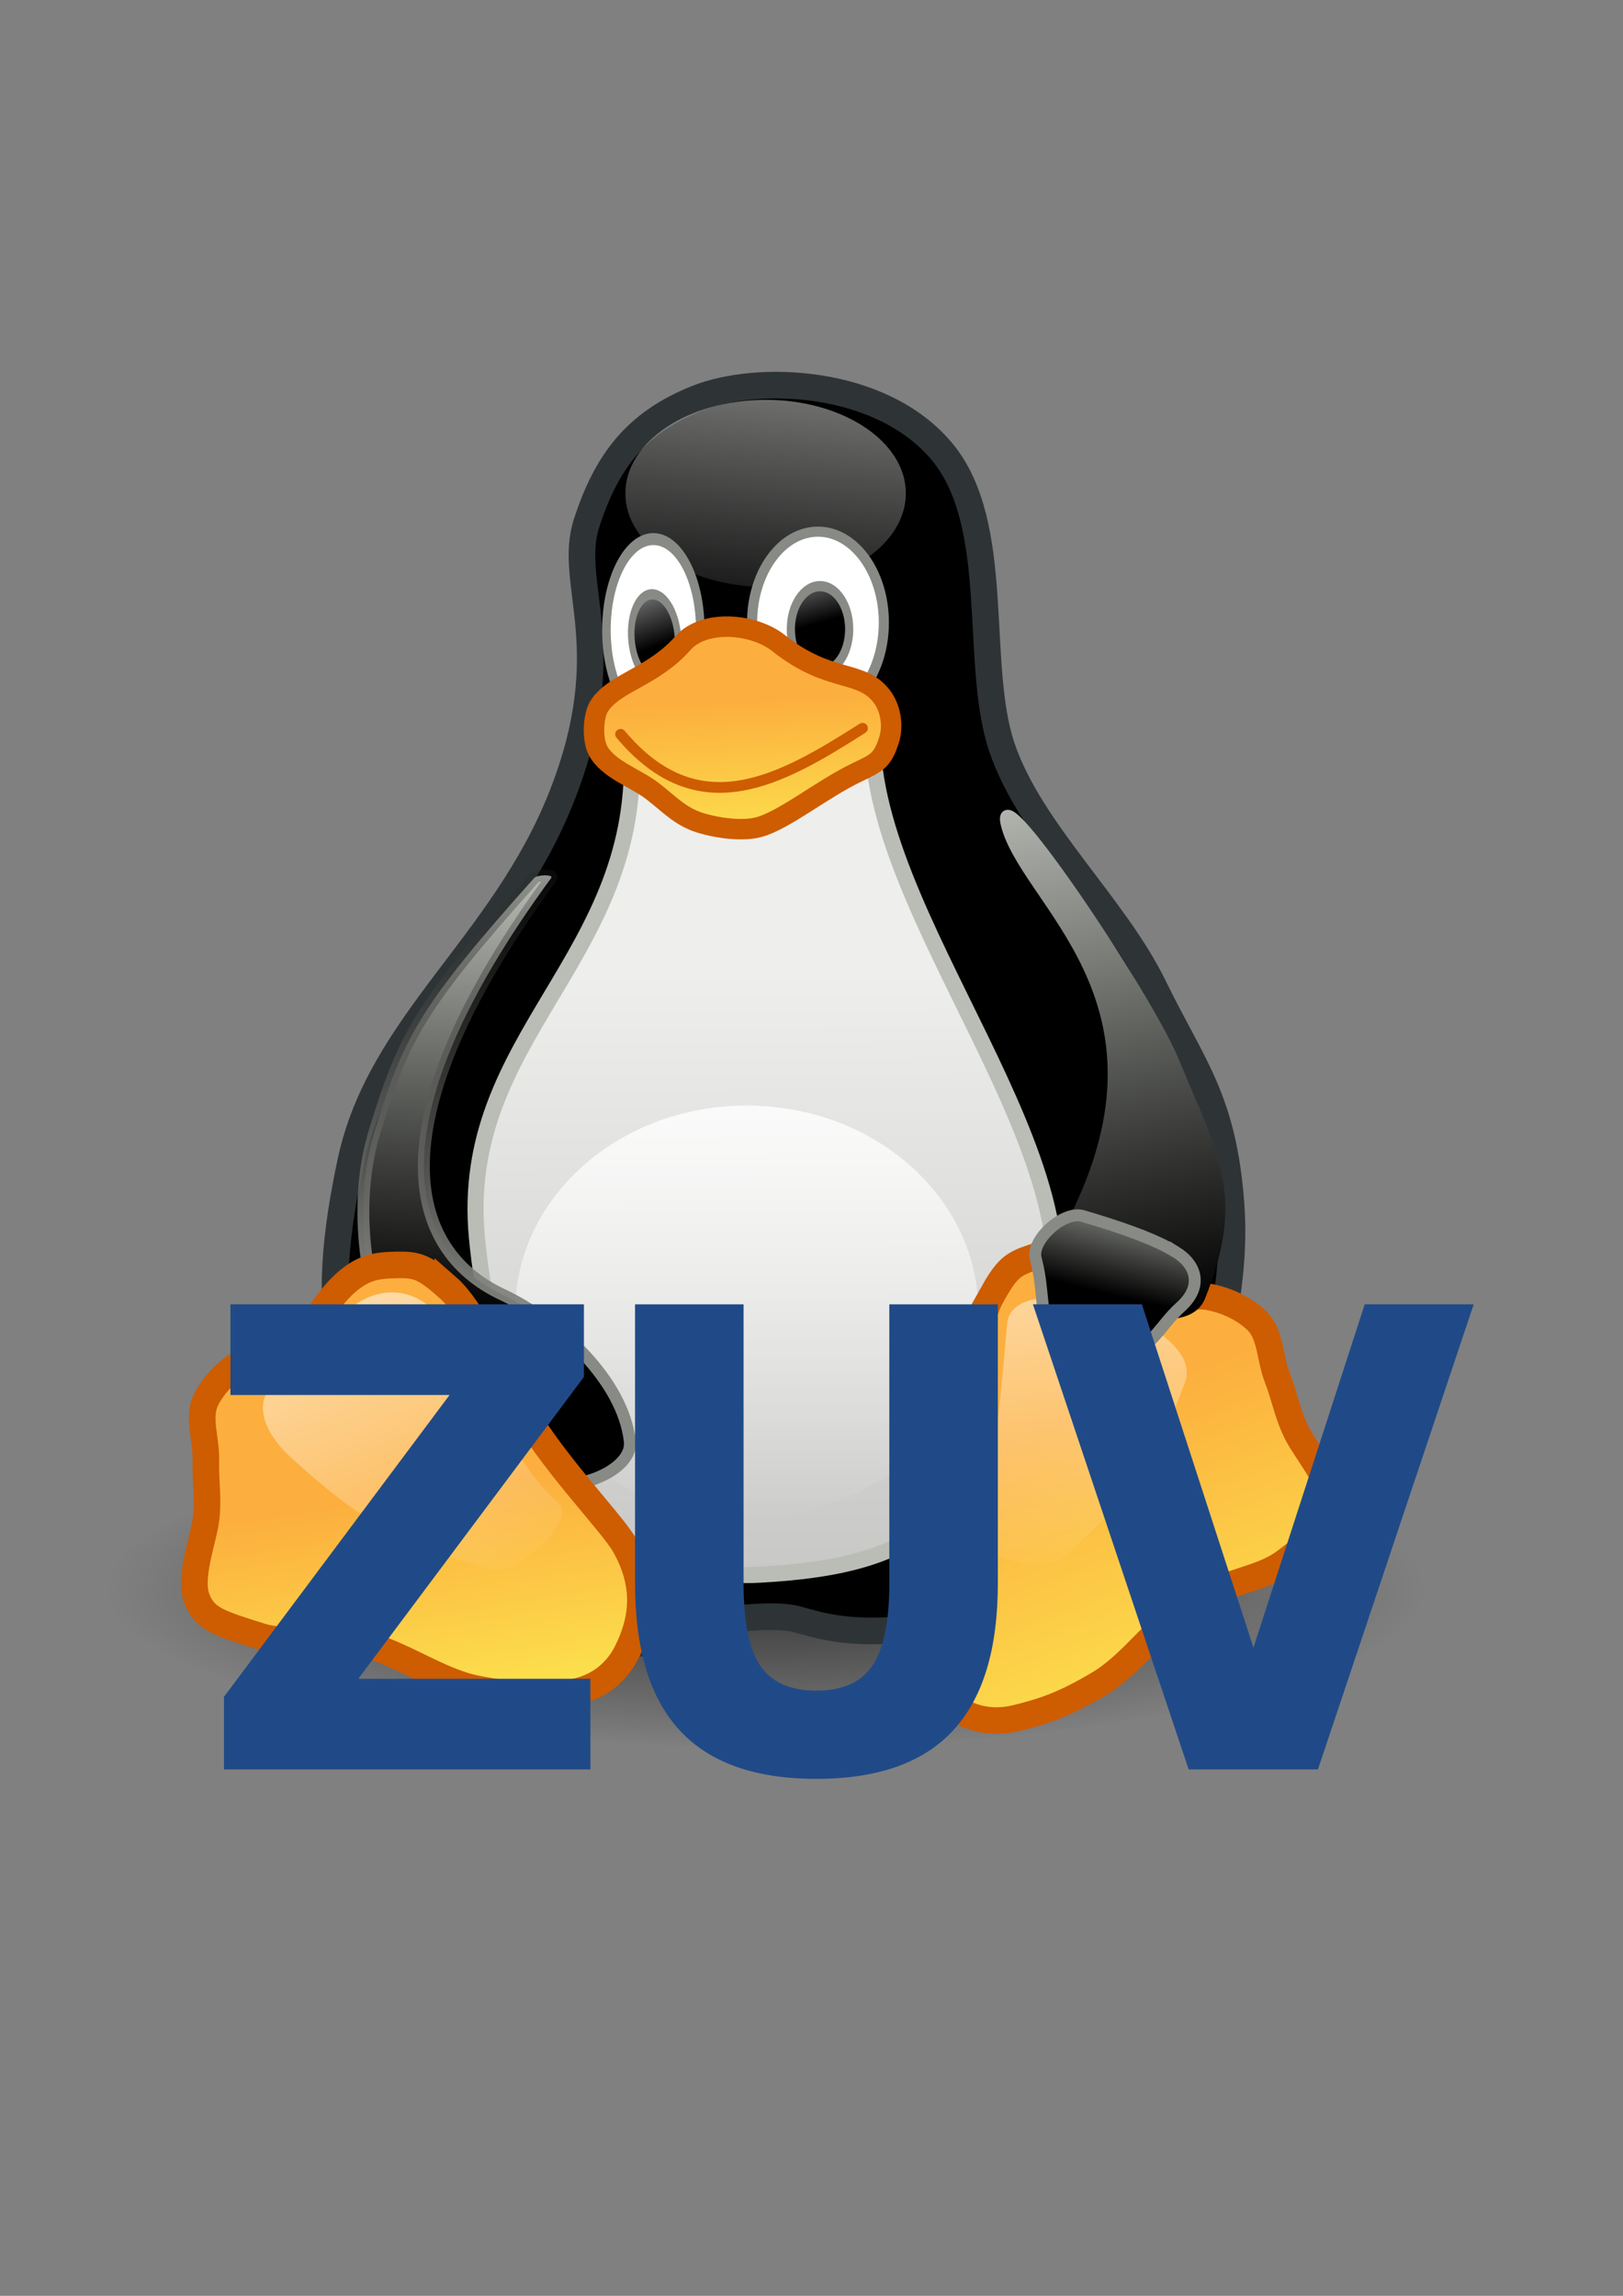 <?xml version="1.0" encoding="UTF-8" standalone="no"?>
<!-- Created with Inkscape (http://www.inkscape.org/) -->
<svg xmlns:dc="http://purl.org/dc/elements/1.1/" xmlns:cc="http://creativecommons.org/ns#" xmlns:rdf="http://www.w3.org/1999/02/22-rdf-syntax-ns#" xmlns:svg="http://www.w3.org/2000/svg" xmlns="http://www.w3.org/2000/svg" xmlns:xlink="http://www.w3.org/1999/xlink" xmlns:sodipodi="http://sodipodi.sourceforge.net/DTD/sodipodi-0.dtd" xmlns:inkscape="http://www.inkscape.org/namespaces/inkscape" width="210mm" height="297mm" id="svg2" version="1.1" inkscape:version="0.48.0 r9654">
  <rect width="100%" height="100%" fill="#808080" stroke="none"/>
  <title id="title4060">linux ZUV</title>
  <defs id="defs4">
    <linearGradient inkscape:collect="always" id="linearGradient6668">
      <stop style="stop-color:#729fcf;stop-opacity:1;" offset="0" id="stop6670"/>
      <stop style="stop-color:#729fcf;stop-opacity:0;" offset="1" id="stop6672"/>
    </linearGradient>
    <linearGradient inkscape:collect="always" id="linearGradient6658">
      <stop style="stop-color:#729fcf;stop-opacity:1;" offset="0" id="stop6660"/>
      <stop style="stop-color:#729fcf;stop-opacity:0;" offset="1" id="stop6662"/>
    </linearGradient>
    <linearGradient inkscape:collect="always" id="linearGradient6648">
      <stop style="stop-color:#729fcf;stop-opacity:1;" offset="0" id="stop6650"/>
      <stop style="stop-color:#729fcf;stop-opacity:0;" offset="1" id="stop6652"/>
    </linearGradient>
    <linearGradient id="linearGradient3956">
      <stop style="stop-color:#ffffff;stop-opacity:1;" offset="0" id="stop3958"/>
      <stop style="stop-color:#000000;stop-opacity:1;" offset="1" id="stop3960"/>
    </linearGradient>
    <linearGradient id="linearGradient3936">
      <stop style="stop-color:#ffffff;stop-opacity:1;" offset="0" id="stop3938"/>
      <stop style="stop-color:#ffffff;stop-opacity:0;" offset="1" id="stop3940"/>
    </linearGradient>
    <linearGradient id="linearGradient3923">
      <stop style="stop-color:#babdb6;stop-opacity:1;" offset="0" id="stop3925"/>
      <stop style="stop-color:#000000;stop-opacity:1;" offset="1" id="stop3927"/>
    </linearGradient>
    <linearGradient id="linearGradient3889">
      <stop style="stop-color:#888a85;stop-opacity:1;" offset="0" id="stop3891"/>
      <stop style="stop-color:#000000;stop-opacity:0;" offset="1" id="stop3893"/>
    </linearGradient>
    <linearGradient id="linearGradient3881">
      <stop style="stop-color:#d3d7cf;stop-opacity:1;" offset="0" id="stop3883"/>
      <stop style="stop-color:#000000;stop-opacity:1;" offset="1" id="stop3885"/>
    </linearGradient>
    <linearGradient id="linearGradient3857">
      <stop style="stop-color:#fce94f;stop-opacity:1;" offset="0" id="stop3859"/>
      <stop style="stop-color:#fcaf3e;stop-opacity:1;" offset="1" id="stop3861"/>
    </linearGradient>
    <linearGradient inkscape:collect="always" xlink:href="#linearGradient6648" id="linearGradient6688" gradientUnits="userSpaceOnUse" gradientTransform="translate(0,-8)" x1="257.882" y1="706.562" x2="387.16" y2="898.49"/>
    <linearGradient inkscape:collect="always" xlink:href="#linearGradient6658" id="linearGradient6690" gradientUnits="userSpaceOnUse" gradientTransform="translate(0,-8)" x1="432.626" y1="682.004" x2="615.775" y2="964.846"/>
    <linearGradient inkscape:collect="always" xlink:href="#linearGradient6668" id="linearGradient6692" gradientUnits="userSpaceOnUse" gradientTransform="translate(0,-8)" x1="579.649" y1="675.247" x2="713.552" y2="909.602"/>
    <linearGradient gradientTransform="matrix(2.91,0,0,2.91,-405.836,-1166.411)" y2="1195.51" x2="270.02" y1="564.081" x1="267.008" gradientUnits="userSpaceOnUse" id="linearGradient3198" xlink:href="#linearGradient3835-7" inkscape:collect="always"/>
    <linearGradient gradientTransform="matrix(2.91,0,0,2.91,-405.836,-1166.411)" y2="518.444" x2="228.167" y1="621.301" x1="207.452" gradientUnits="userSpaceOnUse" id="linearGradient3194" xlink:href="#linearGradient3889-9" inkscape:collect="always"/>
    <linearGradient gradientTransform="matrix(2.91,0,0,2.91,-405.836,-1166.411)" y2="621.301" x2="207.452" y1="536.301" x1="212.079" gradientUnits="userSpaceOnUse" id="linearGradient3192" xlink:href="#linearGradient3881-7" inkscape:collect="always"/>
    <linearGradient gradientTransform="matrix(2.91,0,0,2.91,-405.836,-1166.411)" y2="651.742" x2="210.42" y1="692.456" x1="216.752" gradientUnits="userSpaceOnUse" id="linearGradient3189" xlink:href="#linearGradient3857-6" inkscape:collect="always"/>
    <linearGradient gradientTransform="matrix(2.91,0,0,2.91,-405.836,-1166.411)" y2="640.635" x2="314.549" y1="697.063" x1="336.18" gradientUnits="userSpaceOnUse" id="linearGradient3186" xlink:href="#linearGradient3857-6" inkscape:collect="always"/>
    <linearGradient gradientTransform="matrix(2.91,0,0,2.91,-405.836,-1166.411)" y2="518.933" x2="261.349" y1="546.79" x1="262.981" gradientUnits="userSpaceOnUse" id="linearGradient3179" xlink:href="#linearGradient3857-6" inkscape:collect="always"/>
    <linearGradient gradientTransform="matrix(2.91,0,0,2.91,-405.836,-1166.411)" y2="622.008" x2="334.407" y1="518.437" x1="313.269" gradientUnits="userSpaceOnUse" id="linearGradient3176" xlink:href="#linearGradient3881-7" inkscape:collect="always"/>
    <linearGradient gradientTransform="matrix(2.91,0,0,2.91,-405.836,-1166.411)" y2="622.008" x2="334.407" y1="518.437" x1="313.269" gradientUnits="userSpaceOnUse" id="linearGradient3174" xlink:href="#linearGradient3881-7" inkscape:collect="always"/>
    <linearGradient gradientTransform="matrix(2.91,0,0,2.91,-405.836,-1166.411)" y2="666.631" x2="322.443" y1="608.042" x1="317.244" gradientUnits="userSpaceOnUse" id="linearGradient3171" xlink:href="#linearGradient3845-8" inkscape:collect="always"/>
    <linearGradient gradientTransform="matrix(2.91,0,0,2.91,-405.836,-1166.411)" y2="619" x2="328.09" y1="599" x1="332.846" gradientUnits="userSpaceOnUse" id="linearGradient3168" xlink:href="#linearGradient3923-6" inkscape:collect="always"/>
    <linearGradient y2="666.631" x2="322.443" y1="608.042" x1="317.244" gradientTransform="matrix(-2.586,1.335,1.335,2.586,176.667,-1370.245)" gradientUnits="userSpaceOnUse" id="linearGradient3165" xlink:href="#linearGradient3845-8" inkscape:collect="always"/>
    <linearGradient y2="666.631" x2="322.443" y1="608.042" x1="317.244" gradientTransform="matrix(-0.889,0.459,0.459,0.889,200.182,-70.049)" gradientUnits="userSpaceOnUse" id="linearGradient3161" xlink:href="#linearGradient3845-8" inkscape:collect="always"/>
    <linearGradient y2="619" x2="328.09" y1="599" x1="332.846" gradientUnits="userSpaceOnUse" id="linearGradient3159" xlink:href="#linearGradient3923-6" inkscape:collect="always"/>
    <linearGradient y2="666.631" x2="322.443" y1="608.042" x1="317.244" gradientUnits="userSpaceOnUse" id="linearGradient3157" xlink:href="#linearGradient3845-8" inkscape:collect="always"/>
    <linearGradient y2="622.008" x2="334.407" y1="518.437" x1="313.269" gradientUnits="userSpaceOnUse" id="linearGradient3155" xlink:href="#linearGradient3881-7" inkscape:collect="always"/>
    <linearGradient y2="622.008" x2="334.407" y1="518.437" x1="313.269" gradientUnits="userSpaceOnUse" id="linearGradient3153" xlink:href="#linearGradient3881-7" inkscape:collect="always"/>
    <linearGradient y2="518.933" x2="261.349" y1="546.79" x1="262.981" gradientUnits="userSpaceOnUse" id="linearGradient3151" xlink:href="#linearGradient3857-6" inkscape:collect="always"/>
    <linearGradient y2="388.601" x2="23.832" y1="368.783" x1="20.232" gradientUnits="userSpaceOnUse" id="linearGradient3149" xlink:href="#linearGradient3956-3" inkscape:collect="always"/>
    <linearGradient y2="386.307" x2="21.972" y1="368.299" x1="17.858" gradientUnits="userSpaceOnUse" id="linearGradient3147" xlink:href="#linearGradient3956-3" inkscape:collect="always"/>
    <linearGradient y2="640.635" x2="314.549" y1="697.063" x1="336.18" gradientUnits="userSpaceOnUse" id="linearGradient3145" xlink:href="#linearGradient3857-6" inkscape:collect="always"/>
    <linearGradient y2="651.742" x2="210.42" y1="692.456" x1="216.752" gradientUnits="userSpaceOnUse" id="linearGradient3143" xlink:href="#linearGradient3857-6" inkscape:collect="always"/>
    <linearGradient y2="518.444" x2="228.167" y1="621.301" x1="207.452" gradientUnits="userSpaceOnUse" id="linearGradient3141" xlink:href="#linearGradient3889-9" inkscape:collect="always"/>
    <linearGradient y2="621.301" x2="207.452" y1="536.301" x1="212.079" gradientUnits="userSpaceOnUse" id="linearGradient3139" xlink:href="#linearGradient3881-7" inkscape:collect="always"/>
    <linearGradient y2="654.862" x2="273.571" y1="570.576" x1="273.571" gradientUnits="userSpaceOnUse" id="linearGradient3137" xlink:href="#linearGradient3827-8" inkscape:collect="always"/>
    <linearGradient y2="1195.51" x2="270.02" y1="564.081" x1="267.008" gradientUnits="userSpaceOnUse" id="linearGradient3135" xlink:href="#linearGradient3835-7" inkscape:collect="always"/>
    <linearGradient y2="529.505" x2="264.56" y1="455.934" x1="273.571" gradientUnits="userSpaceOnUse" id="linearGradient3133" xlink:href="#linearGradient3915-0" inkscape:collect="always"/>
    <radialGradient r="81.786" fy="681.291" fx="130.357" cy="681.291" cx="130.357" gradientTransform="matrix(1,0,0,0.293,0,481.961)" gradientUnits="userSpaceOnUse" id="radialGradient3131" xlink:href="#linearGradient3978-9" inkscape:collect="always"/>
    <linearGradient y2="666.631" x2="322.443" y1="608.042" x1="317.244" gradientTransform="matrix(-0.889,0.459,0.459,0.889,200.182,-70.049)" gradientUnits="userSpaceOnUse" id="linearGradient3109" xlink:href="#linearGradient3845-8" inkscape:collect="always"/>
    <linearGradient y2="619" x2="328.09" y1="599" x1="332.846" gradientUnits="userSpaceOnUse" id="linearGradient3107" xlink:href="#linearGradient3923-6" inkscape:collect="always"/>
    <linearGradient y2="666.631" x2="322.443" y1="608.042" x1="317.244" gradientUnits="userSpaceOnUse" id="linearGradient3105" xlink:href="#linearGradient3845-8" inkscape:collect="always"/>
    <linearGradient y2="622.008" x2="334.407" y1="518.437" x1="313.269" gradientUnits="userSpaceOnUse" id="linearGradient3103" xlink:href="#linearGradient3881-7" inkscape:collect="always"/>
    <linearGradient y2="622.008" x2="334.407" y1="518.437" x1="313.269" gradientUnits="userSpaceOnUse" id="linearGradient3101" xlink:href="#linearGradient3881-7" inkscape:collect="always"/>
    <linearGradient y2="518.933" x2="261.349" y1="546.79" x1="262.981" gradientUnits="userSpaceOnUse" id="linearGradient3099" xlink:href="#linearGradient3857-6" inkscape:collect="always"/>
    <linearGradient y2="388.601" x2="23.832" y1="368.783" x1="20.232" gradientUnits="userSpaceOnUse" id="linearGradient3097" xlink:href="#linearGradient3956-3" inkscape:collect="always"/>
    <linearGradient y2="386.307" x2="21.972" y1="368.299" x1="17.858" gradientUnits="userSpaceOnUse" id="linearGradient3095" xlink:href="#linearGradient3956-3" inkscape:collect="always"/>
    <linearGradient y2="640.635" x2="314.549" y1="697.063" x1="336.18" gradientUnits="userSpaceOnUse" id="linearGradient3093" xlink:href="#linearGradient3857-6" inkscape:collect="always"/>
    <linearGradient y2="651.742" x2="210.42" y1="692.456" x1="216.752" gradientUnits="userSpaceOnUse" id="linearGradient3091" xlink:href="#linearGradient3857-6" inkscape:collect="always"/>
    <linearGradient y2="518.444" x2="228.167" y1="621.301" x1="207.452" gradientUnits="userSpaceOnUse" id="linearGradient3089" xlink:href="#linearGradient3889-9" inkscape:collect="always"/>
    <linearGradient y2="621.301" x2="207.452" y1="536.301" x1="212.079" gradientUnits="userSpaceOnUse" id="linearGradient3087" xlink:href="#linearGradient3881-7" inkscape:collect="always"/>
    <linearGradient y2="654.862" x2="273.571" y1="570.576" x1="273.571" gradientUnits="userSpaceOnUse" id="linearGradient3085" xlink:href="#linearGradient3827-8" inkscape:collect="always"/>
    <linearGradient y2="1195.51" x2="270.02" y1="564.081" x1="267.008" gradientUnits="userSpaceOnUse" id="linearGradient3083" xlink:href="#linearGradient3835-7" inkscape:collect="always"/>
    <linearGradient y2="529.505" x2="264.56" y1="455.934" x1="273.571" gradientUnits="userSpaceOnUse" id="linearGradient3081" xlink:href="#linearGradient3915-0" inkscape:collect="always"/>
    <radialGradient r="81.786" fy="681.291" fx="130.357" cy="681.291" cx="130.357" gradientTransform="matrix(1,0,0,0.293,0,481.961)" gradientUnits="userSpaceOnUse" id="radialGradient3079" xlink:href="#linearGradient3978-9" inkscape:collect="always"/>
    <linearGradient y2="666.631" x2="322.443" y1="608.042" x1="317.244" gradientTransform="matrix(-0.889,0.459,0.459,0.889,200.182,-70.049)" gradientUnits="userSpaceOnUse" id="linearGradient4036-8" xlink:href="#linearGradient3845-8" inkscape:collect="always"/>
    <linearGradient y2="619" x2="328.09" y1="599" x1="332.846" gradientUnits="userSpaceOnUse" id="linearGradient4034-3" xlink:href="#linearGradient3923-6" inkscape:collect="always"/>
    <linearGradient y2="666.631" x2="322.443" y1="608.042" x1="317.244" gradientUnits="userSpaceOnUse" id="linearGradient4032-8" xlink:href="#linearGradient3845-8" inkscape:collect="always"/>
    <linearGradient y2="622.008" x2="334.407" y1="518.437" x1="313.269" gradientUnits="userSpaceOnUse" id="linearGradient4030-8" xlink:href="#linearGradient3881-7" inkscape:collect="always"/>
    <linearGradient y2="622.008" x2="334.407" y1="518.437" x1="313.269" gradientUnits="userSpaceOnUse" id="linearGradient4028-7" xlink:href="#linearGradient3881-7" inkscape:collect="always"/>
    <linearGradient y2="518.933" x2="261.349" y1="546.79" x1="262.981" gradientUnits="userSpaceOnUse" id="linearGradient4026-3" xlink:href="#linearGradient3857-6" inkscape:collect="always"/>
    <linearGradient y2="388.601" x2="23.832" y1="368.783" x1="20.232" gradientUnits="userSpaceOnUse" id="linearGradient4024-1" xlink:href="#linearGradient3956-3" inkscape:collect="always"/>
    <linearGradient y2="386.307" x2="21.972" y1="368.299" x1="17.858" gradientUnits="userSpaceOnUse" id="linearGradient4022-4" xlink:href="#linearGradient3956-3" inkscape:collect="always"/>
    <linearGradient y2="640.635" x2="314.549" y1="697.063" x1="336.18" gradientUnits="userSpaceOnUse" id="linearGradient4020-9" xlink:href="#linearGradient3857-6" inkscape:collect="always"/>
    <linearGradient y2="651.742" x2="210.42" y1="692.456" x1="216.752" gradientUnits="userSpaceOnUse" id="linearGradient4018-6" xlink:href="#linearGradient3857-6" inkscape:collect="always"/>
    <linearGradient y2="518.444" x2="228.167" y1="621.301" x1="207.452" gradientUnits="userSpaceOnUse" id="linearGradient4016-2" xlink:href="#linearGradient3889-9" inkscape:collect="always"/>
    <linearGradient y2="621.301" x2="207.452" y1="536.301" x1="212.079" gradientUnits="userSpaceOnUse" id="linearGradient4014-3" xlink:href="#linearGradient3881-7" inkscape:collect="always"/>
    <linearGradient y2="654.862" x2="273.571" y1="570.576" x1="273.571" gradientUnits="userSpaceOnUse" id="linearGradient4012-0" xlink:href="#linearGradient3827-8" inkscape:collect="always"/>
    <linearGradient y2="1195.51" x2="270.02" y1="564.081" x1="267.008" gradientUnits="userSpaceOnUse" id="linearGradient4010-6" xlink:href="#linearGradient3835-7" inkscape:collect="always"/>
    <linearGradient y2="529.505" x2="264.56" y1="455.934" x1="273.571" gradientUnits="userSpaceOnUse" id="linearGradient4008-4" xlink:href="#linearGradient3915-0" inkscape:collect="always"/>
    <radialGradient r="81.786" fy="681.291" fx="130.357" cy="681.291" cx="130.357" gradientTransform="matrix(1,0,0,0.293,0,481.961)" gradientUnits="userSpaceOnUse" id="radialGradient4006-0" xlink:href="#linearGradient3978-9" inkscape:collect="always"/>
    <linearGradient id="linearGradient3827-8" inkscape:collect="always">
      <stop id="stop3829-4" offset="0" style="stop-color:#ffffff;stop-opacity:1;"/>
      <stop id="stop3831-8" offset="1" style="stop-color:#ffffff;stop-opacity:0;"/>
    </linearGradient>
    <linearGradient id="linearGradient3835-7" inkscape:collect="always">
      <stop id="stop3837-1" offset="0" style="stop-color:#eeeeec;stop-opacity:1;"/>
      <stop id="stop3839-3" offset="1" style="stop-color:#eeeeec;stop-opacity:0;"/>
    </linearGradient>
    <linearGradient id="linearGradient3845-8" inkscape:collect="always">
      <stop id="stop3847-1" offset="0" style="stop-color:#ffffff;stop-opacity:1;"/>
      <stop id="stop3849-4" offset="1" style="stop-color:#ffffff;stop-opacity:0;"/>
    </linearGradient>
    <linearGradient id="linearGradient3857-6">
      <stop id="stop3859-5" offset="0" style="stop-color:#fce94f;stop-opacity:1;"/>
      <stop id="stop3861-5" offset="1" style="stop-color:#fcaf3e;stop-opacity:1;"/>
    </linearGradient>
    <linearGradient id="linearGradient3881-7">
      <stop id="stop3883-2" offset="0" style="stop-color:#d3d7cf;stop-opacity:1;"/>
      <stop id="stop3885-3" offset="1" style="stop-color:#000000;stop-opacity:1;"/>
    </linearGradient>
    <linearGradient id="linearGradient3889-9">
      <stop id="stop3891-9" offset="0" style="stop-color:#888a85;stop-opacity:1;"/>
      <stop id="stop3893-1" offset="1" style="stop-color:#000000;stop-opacity:0;"/>
    </linearGradient>
    <linearGradient id="linearGradient3915-0" inkscape:collect="always">
      <stop id="stop3917-3" offset="0" style="stop-color:#eeeeec;stop-opacity:1;"/>
      <stop id="stop3919-9" offset="1" style="stop-color:#eeeeec;stop-opacity:0;"/>
    </linearGradient>
    <linearGradient id="linearGradient3923-6">
      <stop id="stop3925-2" offset="0" style="stop-color:#babdb6;stop-opacity:1;"/>
      <stop id="stop3927-7" offset="1" style="stop-color:#000000;stop-opacity:1;"/>
    </linearGradient>
    <linearGradient id="linearGradient3936-6">
      <stop id="stop3938-5" offset="0" style="stop-color:#ffffff;stop-opacity:1;"/>
      <stop id="stop3940-7" offset="1" style="stop-color:#ffffff;stop-opacity:0;"/>
    </linearGradient>
    <linearGradient id="linearGradient3956-3">
      <stop id="stop3958-9" offset="0" style="stop-color:#ffffff;stop-opacity:1;"/>
      <stop id="stop3960-8" offset="1" style="stop-color:#000000;stop-opacity:1;"/>
    </linearGradient>
    <linearGradient id="linearGradient3978-9" inkscape:collect="always">
      <stop id="stop3980-7" offset="0" style="stop-color:#000000;stop-opacity:1;"/>
      <stop id="stop3982-0" offset="1" style="stop-color:#000000;stop-opacity:0;"/>
    </linearGradient>
  </defs>
  <sodipodi:namedview id="base" pagecolor="#ffffff" bordercolor="#666666" borderopacity="1.0" inkscape:pageopacity="0.0" inkscape:pageshadow="2" inkscape:zoom="0.70000002" inkscape:cx="390.84871" inkscape:cy="374.51459" inkscape:document-units="px" inkscape:current-layer="layer1" showgrid="false" showguides="true" inkscape:guide-bbox="true" inkscape:window-width="1280" inkscape:window-height="707" inkscape:window-x="0" inkscape:window-y="0" inkscape:window-maximized="0" inkscape:snap-global="false">
    <sodipodi:guide orientation="0,1" position="-482.857,885.714" id="guide2998"/>
    <sodipodi:guide orientation="1,0" position="14.286,-131.429" id="guide3000"/>
    <sodipodi:guide orientation="1,0" position="731.429,-82.857" id="guide3002"/>
    <sodipodi:guide orientation="0,1" position="-525.714,168.571" id="guide3004"/>
  </sodipodi:namedview>
  <g inkscape:label="Ebene 1" inkscape:groupmode="layer" id="layer1">
    <g id="g4081">
      <g transform="translate(0.92,-0.177)" inkscape:label="Ebene 1" id="layer1-6">
        <g id="g3971">
          <rect y="166.648" x="14.286" height="717.143" width="717.143" id="rect2996-5" style="opacity:0.721;fill:none;stroke:none"/>
          <path transform="matrix(3.939,0,0,3.257,-139.9,-1442.614)" d="m 212.143,681.291 c 0,13.215 -36.617,23.929 -81.786,23.929 -45.169,0 -81.786,-10.713 -81.786,-23.929 0,-13.215 36.617,-23.929 81.786,-23.929 45.169,0 81.786,10.713 81.786,23.929 z" sodipodi:ry="23.928572" sodipodi:rx="81.785713" sodipodi:cy="681.29077" sodipodi:cx="130.35715" id="path3976-9" style="opacity:0.583;fill:url(#radialGradient3131);fill-opacity:1;stroke:none" sodipodi:type="arc"/>
          <path sodipodi:nodetypes="zzzzzzzzzzzzzz" inkscape:connector-curvature="0" id="path3774-5" d="m 285.94,255.922 c 9.677,-29.787 23.822,-48.873 53.767,-60.902 29.945,-12.029 90.383,-9.655 120.069,26.012 29.686,35.667 15.459,103.483 29.225,144.423 13.766,40.94 55.051,77.622 74.26,117.047 19.208,39.424 34.042,54.815 37.852,106.672 3.81,51.857 -16.282,115.679 -45.853,151.246 -29.57,35.567 -77.555,52.643 -110.159,56.119 -32.604,3.476 -47.103,-2.256 -56.706,-4.744 -9.603,-2.489 -30.649,-0.702 -47.783,2.813 -17.135,3.516 -31.011,31.131 -108.372,-31.642 -77.361,-62.772 -76.077,-127.008 -61.663,-194.746 14.414,-67.738 74.357,-105.648 103.167,-178.518 28.811,-72.87 2.52,-103.991 12.197,-133.779 z" style="fill:#000000;fill-opacity:1;stroke:#2e3436;stroke-width:13;stroke-linecap:butt;stroke-linejoin:miter;stroke-miterlimit:4;stroke-opacity:1;stroke-dasharray:none"/>
          <path transform="matrix(2.667,0,0,2.134,-346.599,-810.822)" d="m 295.714,493.076 c 0,11.835 -11.513,21.429 -25.714,21.429 -14.202,0 -25.714,-9.594 -25.714,-21.429 0,-11.835 11.513,-21.429 25.714,-21.429 14.202,0 25.714,9.594 25.714,21.429 z" sodipodi:ry="21.428572" sodipodi:rx="25.714287" sodipodi:cy="493.07648" sodipodi:cx="270" id="path3913-4" style="opacity:0.583;fill:url(#linearGradient3133);fill-opacity:1;stroke:none" sodipodi:type="arc"/>
          <path sodipodi:nodetypes="cczzzc" inkscape:connector-curvature="0" id="path3776-9" d="m 307.838,364.828 118.052,-10.54 c -5.113,93.216 117.666,216.094 83.222,301.732 -34.444,85.638 -57.565,109.61 -138.08,114.064 -80.515,4.454 -129.25,-65.807 -138.707,-164.686 -9.456,-98.879 81.368,-136.577 75.513,-240.57 z" style="fill:url(#linearGradient3198);fill-opacity:1;stroke:#babdb6;stroke-width:7.857;stroke-linecap:butt;stroke-linejoin:miter;stroke-miterlimit:4;stroke-opacity:1;stroke-dasharray:none"/>
          <path transform="matrix(2.91,0,0,2.91,-428.699,-1162.254)" d="m 311.429,619.862 c 0,19.133 -17.429,34.643 -38.929,34.643 -21.5,0 -38.929,-15.51 -38.929,-34.643 0,-19.133 17.429,-34.643 38.929,-34.643 21.5,0 38.929,15.51 38.929,34.643 z" sodipodi:ry="34.642857" sodipodi:rx="38.92857" sodipodi:cy="619.86218" sodipodi:cx="272.5" id="path3817-1" style="fill:url(#linearGradient3137);fill-opacity:1;stroke:none" sodipodi:type="arc"/>
          <path sodipodi:nodetypes="ssssssss" inkscape:connector-curvature="0" id="path3813-7" d="m 260.315,429.457 c 1.479,-1.653 9.625,-1.789 8.314,0 -87.166,118.913 -70.838,181.732 -23.902,203.691 27.298,12.772 58.911,41.767 62.354,71.707 1.515,13.172 -22.26,22.99 -35.334,20.785 -32.584,-5.496 -55.615,-21.653 -75.864,-57.158 -18.707,-32.801 -24.612,-79.264 -13.51,-115.355 14.126,-45.923 21.611,-60.703 77.943,-123.669 z" style="fill:url(#linearGradient3192);fill-opacity:1;stroke:url(#linearGradient3194);stroke-width:5.82;stroke-linecap:butt;stroke-linejoin:miter;stroke-miterlimit:4;stroke-opacity:1;stroke-dasharray:none"/>
          <path sodipodi:nodetypes="sssssssssssssssss" inkscape:connector-curvature="0" id="path3797-5" d="m 218.053,629.671 c 11.543,10.084 24.268,37.864 33.803,55.114 16.835,30.453 46.291,59.431 52.909,71.281 10.523,18.839 9.187,35.576 0.735,52.175 -5.585,10.969 -15.806,18.385 -29.394,19.841 -14.716,1.577 -25.622,1.442 -44.091,-2.205 -18.47,-3.646 -36.657,-17.508 -55.849,-22.046 -19.191,-4.537 -35.467,0.957 -49.97,-3.674 -19.361,-6.183 -26.956,-8.076 -30.864,-18.371 -3.908,-10.295 2.981,-28.021 4.409,-38.212 1.429,-10.192 -0.281,-19.095 0,-29.394 0.281,-10.3 -4.115,-20.798 0,-29.394 4.115,-8.596 12.393,-16.049 19.841,-19.841 7.448,-3.792 17.906,-1.497 24.985,-8.818 6.959,-7.197 14.953,-21.087 23.515,-28.659 8.562,-7.572 14.848,-8.624 24.985,-8.818 10.137,-0.194 13.442,0.939 24.985,11.023 z" style="fill:url(#linearGradient3189);fill-opacity:1;stroke:#ce5c00;stroke-width:13;stroke-linecap:butt;stroke-linejoin:miter;stroke-miterlimit:4;stroke-opacity:1;stroke-dasharray:none"/>
          <path style="fill:url(#linearGradient3186);fill-opacity:1;stroke:#ce5c00;stroke-width:13;stroke-linecap:butt;stroke-linejoin:miter;stroke-miterlimit:4;stroke-opacity:1;stroke-dasharray:none" d="m 483.896,633.898 c -7.484,13.376 -10.137,43.816 -13.324,63.267 -5.626,34.339 -23.635,71.528 -25.888,84.912 -3.583,21.28 3.298,36.595 16.835,49.389 8.946,8.455 21.063,12.007 34.351,8.813 14.391,-3.458 24.617,-7.249 40.788,-16.888 16.171,-9.639 28.645,-28.805 45.197,-39.526 16.552,-10.721 33.727,-11.013 45.831,-20.248 16.159,-12.327 22.676,-16.662 22.898,-27.672 0.222,-11.01 -12.221,-25.391 -16.99,-34.51 -4.769,-9.119 -6.15,-18.079 -9.875,-27.686 -3.725,-9.607 -3.111,-20.972 -9.875,-27.686 -6.763,-6.714 -17.064,-10.953 -25.353,-12.022 -8.289,-1.069 -17.369,4.605 -26.495,0.088 -8.972,-4.441 -21.168,-14.838 -31.776,-19.094 -10.608,-4.256 -16.882,-3.134 -26.495,0.088 -9.613,3.222 -12.346,5.4 -19.83,18.776 z" id="path3799-5" inkscape:connector-curvature="0" sodipodi:nodetypes="sssssssssssssssss"/>
          <path transform="matrix(2.073,0,0,2.91,-253.7,-1161.215)" sodipodi:type="arc" style="fill:#ffffff;fill-opacity:1;stroke:#888a85;stroke-width:2.014;stroke-linecap:round;stroke-linejoin:round;stroke-miterlimit:4;stroke-opacity:1;stroke-dasharray:none;stroke-dashoffset:22.802" id="path3805-4" sodipodi:cx="276.07144" sodipodi:cy="504.95148" sodipodi:rx="11.071428" sodipodi:ry="15.267858" d="m 287.143,504.951 c 0,8.432 -4.957,15.268 -11.071,15.268 -6.115,0 -11.071,-6.836 -11.071,-15.268 0,-8.432 4.957,-15.268 11.071,-15.268 6.115,0 11.071,6.836 11.071,15.268 z"/>
          <path transform="matrix(2.91,0,0,2.91,-404.277,-1164.852)" d="m 287.143,504.951 c 0,8.432 -4.957,15.268 -11.071,15.268 -6.115,0 -11.071,-6.836 -11.071,-15.268 0,-8.432 4.957,-15.268 11.071,-15.268 6.115,0 11.071,6.836 11.071,15.268 z" sodipodi:ry="15.267858" sodipodi:rx="11.071428" sodipodi:cy="504.95148" sodipodi:cx="276.07144" id="path3803-1" style="fill:#ffffff;fill-opacity:1;stroke:#888a85;stroke-width:1.7;stroke-linecap:round;stroke-linejoin:round;stroke-miterlimit:4;stroke-opacity:1;stroke-dasharray:none;stroke-dashoffset:22.802" sodipodi:type="arc"/>
          <path transform="matrix(2.35,0,0,2.943,352.254,-833.262)" d="m 26.429,387.719 c 0,3.945 -2.718,7.143 -6.071,7.143 -3.353,0 -6.071,-3.198 -6.071,-7.143 0,-3.945 2.718,-7.143 6.071,-7.143 3.353,0 6.071,3.198 6.071,7.143 z" sodipodi:ry="7.1428571" sodipodi:rx="6.0714288" sodipodi:cy="387.71933" sodipodi:cx="20.357143" id="path3807-8" style="fill:url(#linearGradient3147);fill-opacity:1;stroke:#888a85;stroke-width:1.7;stroke-linecap:round;stroke-linejoin:round;stroke-miterlimit:4;stroke-opacity:1;stroke-dasharray:none;stroke-dashoffset:22.802" sodipodi:type="arc"/>
          <path sodipodi:type="arc" style="fill:url(#linearGradient3149);fill-opacity:1;stroke:#888a85;stroke-width:1.7;stroke-linecap:round;stroke-linejoin:round;stroke-miterlimit:4;stroke-opacity:1;stroke-dasharray:none;stroke-dashoffset:22.802" id="path3809-8" sodipodi:cx="20.357143" sodipodi:cy="387.71933" sodipodi:rx="6.0714288" sodipodi:ry="7.1428571" d="m 26.429,387.719 c 0,3.945 -2.718,7.143 -6.071,7.143 -3.353,0 -6.071,-3.198 -6.071,-7.143 0,-3.945 2.718,-7.143 6.071,-7.143 3.353,0 6.071,3.198 6.071,7.143 z" transform="matrix(1.868,-0.146,0.232,2.966,191.238,-835.033)"/>
          <path sodipodi:nodetypes="sssssssssss" inkscape:connector-curvature="0" id="path3801-3" d="m 292.532,344.759 c 8.122,-11.291 26.044,-13.72 40.53,-30.138 10.314,-11.689 34.568,-9.707 46.766,0 24.979,19.879 40.064,12.66 50.403,25.981 4.417,5.691 5.822,14.44 3.637,21.304 -3.343,10.504 -6.192,11.296 -16.108,16.108 -16.941,8.222 -34.76,22.911 -47.285,26.501 -7.63,2.187 -19.813,0.809 -29.099,-2.078 -9.786,-3.043 -15.241,-9.364 -23.383,-15.589 -8.271,-6.323 -21.661,-10.528 -26.501,-19.745 -2.859,-5.446 -2.552,-17.351 1.039,-22.344 z" style="fill:url(#linearGradient3179);fill-opacity:1;stroke:#ce5c00;stroke-width:10;stroke-linecap:butt;stroke-linejoin:miter;stroke-miterlimit:4;stroke-opacity:1;stroke-dasharray:none"/>
          <path sodipodi:nodetypes="sssss" inkscape:connector-curvature="0" id="path3815-5" d="m 492.065,405.554 c 12.306,38.882 90.608,88.327 27.02,201.612 -11.713,20.867 57.505,49.191 66.511,27.02 20.24,-49.824 5.731,-69.637 -12.471,-114.316 C 559.272,485.864 480.986,370.546 492.065,405.554 z" style="fill:url(#linearGradient3174);fill-opacity:1;stroke:url(#linearGradient3176);stroke-width:5.82;stroke-linecap:butt;stroke-linejoin:miter;stroke-miterlimit:4;stroke-opacity:1;stroke-dasharray:none"/>
          <path sodipodi:nodetypes="sssss" inkscape:connector-curvature="0" id="path3843-2" d="m 475.081,747.746 c 10.568,-27.312 12.835,-58.584 16.48,-100.08 2.711,-30.865 97.86,-0.649 87.044,28.385 -16.677,44.764 -25.956,54.933 -59.624,85.783 -9.719,8.905 -48.657,-1.795 -43.9,-14.088 z" style="opacity:0.583;fill:url(#linearGradient3171);fill-opacity:1;stroke:none"/>
          <path sodipodi:nodetypes="sssssss" inkscape:connector-curvature="0" id="path3811-2" d="m 574.165,612.363 c 10.052,6.243 13.441,16.897 2.078,27.02 -9.542,8.501 -14.396,20.875 -27.02,22.863 -10.625,1.673 -31.881,-0.62 -36.373,-10.392 -5.643,-12.274 -3.048,-20.398 -7.275,-36.373 -2.41,-9.11 13.821,-23.437 22.863,-20.785 17.272,5.066 35.061,11.043 45.726,17.667 z" style="fill:url(#linearGradient3168);fill-opacity:1;stroke:#888a85;stroke-width:5.82;stroke-linecap:butt;stroke-linejoin:miter;stroke-miterlimit:4;stroke-opacity:1;stroke-dasharray:none"/>
          <path style="opacity:0.583;fill:url(#linearGradient3165);fill-opacity:1;stroke:none" d="m 271.876,734.737 c -21.918,-19.422 -31.558,-48.942 -53.275,-84.49 -20.894,-34.201 -57.982,-15.18 -63.769,16.587 -43.852,10.159 -23.804,36.596 -14.069,45.444 35.351,32.128 54.497,43.144 98.564,55.114 12.721,3.455 42.413,-23.913 32.548,-32.655 z" id="path3853-6" inkscape:connector-curvature="0" sodipodi:nodetypes="sscsss"/>
          <path sodipodi:nodetypes="cc" inkscape:connector-curvature="0" id="path3931-6" d="m 302.561,359.187 c 38.181,45.477 78.21,22.603 118.311,-2.939" style="fill:none;stroke:#ce5c00;stroke-width:5.238;stroke-linecap:round;stroke-linejoin:miter;stroke-miterlimit:4;stroke-opacity:1;stroke-dasharray:none"/>
        </g>
      </g>
      <path d="m 112.694,637.741 172.859,0 0,35.49 -110.327,147.595 113.495,0 0,44.324 -179.195,0 0,-35.49 110.327,-147.595 -107.159,0 0,-44.324" id="path6646" inkscape:connector-curvature="0" style="font-size:144px;font-style:normal;font-weight:bold;line-height:125%;letter-spacing:0px;word-spacing:0px;fill:#204a87;fill-opacity:1;stroke:none;font-family:Sans;-inkscape-font-specification:Sans Bold"/>
      <path d="m 310.561,637.745 53.073,0 0,136.439 c -6e-5,18.802 2.757,32.268 8.271,40.398 5.606,8.029 14.704,12.043 27.295,12.043 12.682,4e-5 21.781,-4.014 27.295,-12.043 5.606,-8.13 8.409,-21.596 8.409,-40.398 l 0,-136.439 53.073,0 0,136.439 c -2e-4,32.217 -7.306,56.202 -21.919,71.954 -14.613,15.753 -36.899,23.629 -66.859,23.629 -29.868,0 -52.109,-7.876 -66.721,-23.629 -14.612,-15.753 -21.919,-39.737 -21.919,-71.954 l 0,-136.439" id="path6656" inkscape:connector-curvature="0" style="font-size:144px;font-style:normal;font-weight:bold;line-height:125%;letter-spacing:0px;word-spacing:0px;fill:#204a87;fill-opacity:1;stroke:none;font-family:Sans;-inkscape-font-specification:Sans Bold"/>
      <path d="m 505.126,637.741 53.304,0 54.544,167.853 54.406,-167.853 53.304,0 -76.168,227.408 -63.221,0 -76.168,-227.408" id="path6666" inkscape:connector-curvature="0" style="font-size:144px;font-style:normal;font-weight:bold;line-height:125%;letter-spacing:0px;word-spacing:0px;fill:#204a87;fill-opacity:1;stroke:none;font-family:Sans;-inkscape-font-specification:Sans Bold"/>
    </g>
  </g>
</svg>
